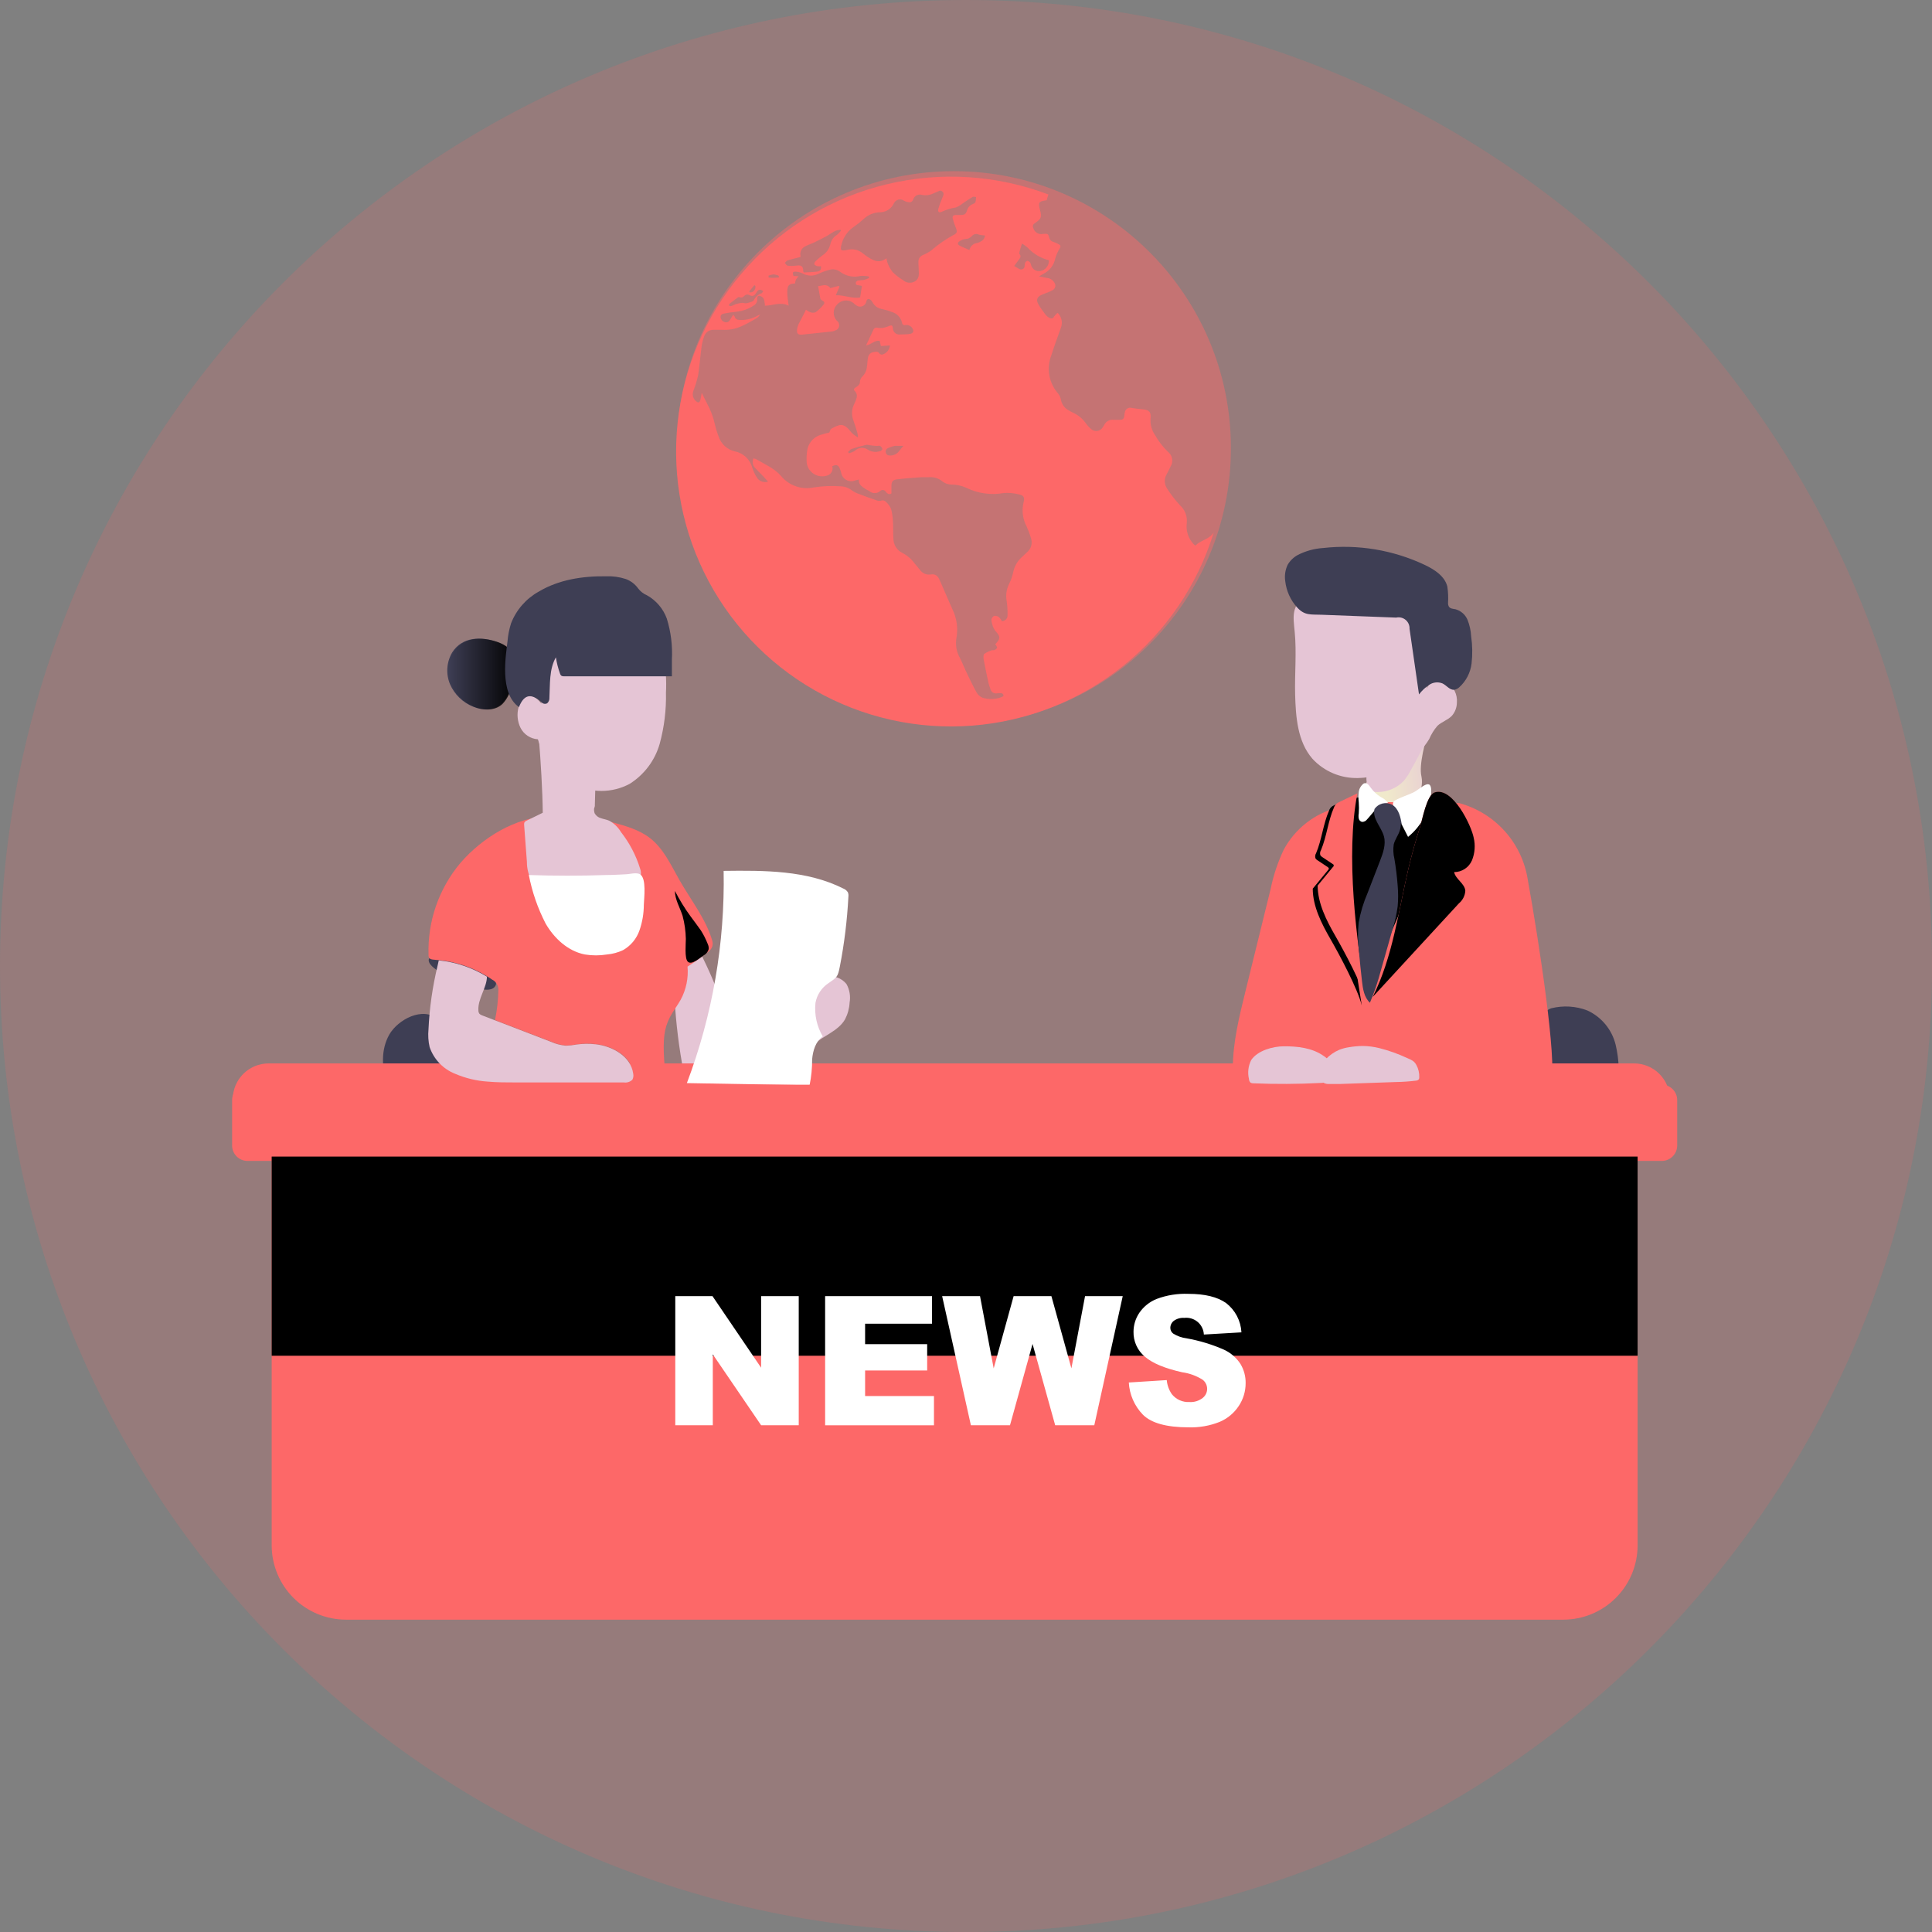 <svg width="228" height="228" viewBox="0 0 228 228" fill="none" xmlns="http://www.w3.org/2000/svg">
<rect x="0" y="0" width="228" height="228" fill="#808080" stroke="none"/>
<g clip-path="url(#clip0)">
<path opacity="0.18" d="M114.003 228.006C176.965 228.006 228.006 176.965 228.006 114.003C228.006 51.041 176.965 0 114.003 0C51.041 0 0 51.041 0 114.003C0 176.965 51.041 228.006 114.003 228.006Z" fill="#FD6868"/>
<path d="M167.749 91.631C167.843 92.08 167.832 92.544 167.719 92.988C167.619 93.433 167.412 93.848 167.116 94.195C166.558 94.838 165.818 95.297 164.995 95.513C164.171 95.728 163.302 95.689 162.5 95.402C162.199 95.31 161.921 95.155 161.685 94.947C161.449 94.738 161.26 94.482 161.131 94.195C160.973 93.509 161.061 92.79 161.378 92.162C161.431 91.985 161.52 91.821 161.638 91.679C161.844 91.506 162.095 91.394 162.362 91.353C164.431 90.822 166.941 87.076 168.648 85.923C168.208 87.474 167.424 90.261 167.749 91.631Z" fill="url(#paint0_linear)"/>
<path d="M166.458 90.955C166.237 91.386 165.968 91.791 165.656 92.162C165.255 92.578 164.774 92.908 164.242 93.133C163.71 93.358 163.138 93.473 162.561 93.471C162.108 93.471 161.571 93.387 161.354 92.976C161.284 92.748 161.26 92.508 161.282 92.27C161.225 91.912 161.246 91.546 161.342 91.196C161.53 90.862 161.822 90.599 162.175 90.448C163.761 89.573 165.408 88.801 167.05 88.035C167.261 87.932 167.719 87.715 167.888 87.987C168.057 88.258 167.677 88.674 167.562 88.886C167.219 89.61 166.838 90.273 166.458 90.955Z" fill="url(#paint1_linear)"/>
<path opacity="0.46" d="M112.573 85.579C130.627 85.579 145.263 70.944 145.263 52.89C145.263 34.836 130.627 20.2 112.573 20.2C94.519 20.2 79.883 34.836 79.883 52.89C79.883 70.944 94.519 85.579 112.573 85.579Z" fill="#FD6868"/>
<path d="M54.392 116C55.305 116.422 56.282 116.69 57.282 116.791C57.53 116.815 57.781 116.789 58.018 116.712C58.136 116.673 58.243 116.606 58.331 116.518C58.419 116.431 58.486 116.323 58.525 116.205C58.548 116.064 58.54 115.92 58.501 115.783C58.463 115.645 58.395 115.518 58.302 115.409C57.9 114.924 57.392 114.538 56.818 114.281C55.383 113.499 53.804 113.019 52.178 112.869C51.81 112.869 50.573 112.7 50.591 113.333C50.609 113.967 51.695 114.57 52.111 114.842C52.831 115.303 53.595 115.691 54.392 116Z" fill="#3E3E54"/>
<path d="M53.36 77C53.032 77.562 52.838 78.193 52.794 78.843C52.75 79.493 52.857 80.145 53.107 80.746C53.63 81.953 54.608 82.904 55.828 83.395C56.92 83.854 58.314 83.896 59.177 83.075C59.465 82.784 59.702 82.445 59.877 82.074C60.224 81.425 60.529 80.754 60.788 80.065C61.505 78.164 60.564 76.445 58.664 75.769C56.763 75.093 54.543 75.129 53.36 77Z" fill="#3E3E54"/>
<path d="M53.469 77.011C53.137 77.573 52.941 78.204 52.895 78.854C52.85 79.505 52.958 80.157 53.209 80.758C53.735 81.963 54.712 82.915 55.931 83.407C57.029 83.866 58.422 83.908 59.285 83.093C59.57 82.796 59.806 82.456 59.985 82.086C60.328 81.434 60.632 80.763 60.896 80.076C61.614 78.176 60.667 76.456 58.772 75.781C56.878 75.105 54.651 75.129 53.469 77.011Z" fill="url(#paint2_linear)"/>
<path d="M45.945 122.088C44.944 123.844 45.028 126.058 45.71 127.965C45.731 128.055 45.78 128.137 45.849 128.2C45.948 128.255 46.063 128.274 46.174 128.254L56.275 127.621C55.991 127.621 54.139 123.874 53.861 123.445C53.258 122.426 52.624 121.068 51.695 120.284C49.897 118.739 46.965 120.314 45.945 122.088Z" fill="#3E3E54"/>
<path d="M82.641 112.446C83.63 114.373 84.482 116.367 85.193 118.413C85.426 119.206 85.759 119.966 86.183 120.676C86.312 120.891 86.49 121.073 86.701 121.207C86.934 121.323 87.19 121.383 87.45 121.382C88.54 121.346 89.612 121.096 90.605 120.646C91.146 120.473 91.658 120.221 92.126 119.898C92.614 119.463 93.044 118.966 93.405 118.419C93.918 117.751 94.496 117.134 95.13 116.579C95.787 115.948 96.599 115.5 97.483 115.282C97.925 115.183 98.385 115.211 98.812 115.361C99.239 115.512 99.615 115.779 99.897 116.133C100.264 116.796 100.394 117.564 100.265 118.311C100.228 119.001 100.045 119.676 99.728 120.29C98.919 121.696 97.151 122.208 95.981 123.307C95.635 123.659 95.311 124.031 95.01 124.423C94.087 125.515 93.045 126.501 91.902 127.361C91.306 127.853 90.644 128.259 89.935 128.568C89.223 128.828 88.478 128.984 87.721 129.032C86.157 129.197 84.577 129.074 83.057 128.67C82.345 128.52 81.697 128.151 81.205 127.615C80.788 126.993 80.543 126.273 80.493 125.527C79.981 122.603 79.667 119.648 79.552 116.682C79.552 115.397 79.66 113.943 80.656 113.134C81.083 112.849 81.567 112.659 82.074 112.578C82.581 112.497 83.099 112.526 83.594 112.663" fill="url(#paint3_linear)"/>
<path d="M187.352 119.258C188.171 119.639 188.893 120.199 189.467 120.897C190.04 121.594 190.449 122.412 190.665 123.289C191.083 125.046 191.146 126.87 190.852 128.652C187.634 127.88 184.338 127.475 181.029 127.446L181.669 121.979C181.826 120.658 181.753 119.469 183.056 118.993C184.481 118.632 185.983 118.725 187.352 119.258Z" fill="#3E3E54"/>
<path d="M31.682 125.497H192.843C193.963 125.497 195.037 125.942 195.829 126.734C196.621 127.526 197.066 128.6 197.066 129.72H27.471C27.471 128.6 27.916 127.526 28.707 126.734C29.5 125.942 30.574 125.497 31.694 125.497H31.682Z" fill="#FD6868"/>
<path d="M31.682 125.497H192.843C193.963 125.497 195.037 125.942 195.829 126.734C196.621 127.526 197.066 128.6 197.066 129.72H27.471C27.471 128.6 27.916 127.526 28.707 126.734C29.5 125.942 30.574 125.497 31.694 125.497H31.682Z" fill="url(#paint4_linear)"/>
<path d="M172.19 94.774C174.268 95.333 176.14 96.483 177.578 98.084C179.017 99.684 179.96 101.668 180.293 103.794C181.675 111.409 183.75 125.244 183.056 127.663H165.071C160.34 127.663 155.924 128.115 151.194 128.266C149.522 128.327 147.773 128.363 146.282 127.603C146.043 127.491 145.835 127.321 145.679 127.108C145.518 126.807 145.451 126.464 145.486 126.124C145.486 123.005 146.252 119.946 146.994 116.923L149.963 104.856C150.289 103.265 150.808 101.719 151.507 100.253C152.167 99.034 153.072 97.964 154.165 97.113C155.259 96.261 156.517 95.646 157.861 95.305C160.642 94.624 163.942 94.611 166.808 94.702C168.425 94.786 170.555 94.774 172.19 94.774Z" fill="#FD6868"/>
<path d="M159.61 93.99L157.432 95.04C157.315 95.087 157.207 95.155 157.112 95.239C156.994 95.356 156.903 95.498 156.847 95.655C156.141 97.266 155.996 99.076 155.314 100.693C155.259 100.782 155.223 100.882 155.211 100.987C155.198 101.091 155.209 101.197 155.242 101.297C155.3 101.39 155.381 101.467 155.477 101.52L156.684 102.328C156.744 102.364 156.811 102.413 156.817 102.485C156.817 102.521 156.809 102.556 156.795 102.588C156.78 102.62 156.759 102.649 156.732 102.672L154.922 104.874C154.922 106.956 155.96 109.001 157.004 110.811C158.048 112.621 160.208 116.646 160.708 118.655C159.49 111.33 158.216 101.327 159.61 93.99Z" fill="url(#paint5_linear)"/>
<path d="M174.127 100.216C174.331 101.097 174.262 102.019 173.928 102.859C173.752 103.274 173.458 103.628 173.083 103.877C172.707 104.126 172.267 104.259 171.816 104.259C171.991 105.116 173.065 105.598 173.137 106.467C173.119 106.754 173.042 107.035 172.911 107.291C172.78 107.547 172.599 107.774 172.377 107.957L162.217 118.981C162.458 118.498 161.42 118.492 161.613 117.997C163.585 113.388 165.199 108.633 166.44 103.776C166.832 102.129 167.291 100.5 167.804 98.889C168.069 98.056 168.582 95.166 169.517 94.859C171.659 94.159 173.855 98.787 174.127 100.216Z" fill="url(#paint6_linear)"/>
<path d="M163.598 95.04C163.092 95.001 162.59 94.922 162.096 94.804C161.541 94.648 161.04 94.34 160.491 94.147C160.434 94.117 160.371 94.099 160.307 94.093C160.243 94.088 160.178 94.096 160.117 94.117C160.028 94.169 159.957 94.247 159.912 94.34C159.526 94.969 159.237 95.652 159.055 96.367C158.816 97.43 158.703 98.518 158.717 99.607C158.681 101.53 158.721 103.454 158.838 105.381C158.866 106.146 158.959 106.907 159.115 107.656C159.303 108.47 159.628 109.249 159.809 110.069C159.942 110.673 159.996 111.276 160.123 111.831C160.415 112.927 160.836 113.984 161.378 114.98C162.211 114.54 162.645 113.605 163.019 112.736L168.781 99.402C169.045 98.907 169.176 98.352 169.161 97.791C169.023 96.645 168.033 96.584 167.188 96.24C166.048 95.687 164.842 95.283 163.598 95.04Z" fill="white"/>
<path d="M163.598 95.04C163.092 95.001 162.59 94.922 162.096 94.804C161.541 94.648 161.04 94.34 160.491 94.147C160.434 94.117 160.371 94.099 160.307 94.093C160.243 94.088 160.178 94.096 160.117 94.117C160.028 94.169 159.957 94.247 159.912 94.34C159.526 94.969 159.237 95.652 159.055 96.367C158.816 97.43 158.703 98.518 158.717 99.607C158.681 101.53 158.721 103.454 158.838 105.381C158.866 106.146 158.959 106.907 159.115 107.656C159.303 108.47 159.628 109.249 159.809 110.069C159.942 110.673 159.996 111.276 160.123 111.831C160.415 112.927 160.836 113.984 161.378 114.98C162.211 114.54 162.645 113.605 163.019 112.736L168.781 99.402C169.045 98.907 169.176 98.352 169.161 97.791C169.023 96.645 168.033 96.584 167.188 96.24C166.048 95.687 164.842 95.283 163.598 95.04Z" fill="url(#paint7_linear)"/>
<path d="M84.059 111.704C83.953 111.976 83.765 112.208 83.522 112.368C82.759 112.978 81.963 113.546 81.138 114.069C81.256 115.419 80.977 116.773 80.336 117.967C79.944 118.679 79.431 119.319 79.057 120.043C78.72 120.684 78.501 121.381 78.411 122.1C78.182 123.91 78.484 125.72 78.514 127.53C78.54 127.633 78.54 127.74 78.514 127.843C78.489 127.946 78.438 128.041 78.367 128.12C78.296 128.199 78.207 128.259 78.108 128.295C78.008 128.331 77.901 128.342 77.796 128.327C71.346 128.85 64.864 128.871 58.41 128.387C58.151 128.395 57.897 128.307 57.698 128.14C57.588 127.984 57.527 127.799 57.523 127.609C58.64 127.705 59.786 127.711 60.908 127.711H73.645C73.825 127.737 74.009 127.721 74.182 127.666C74.356 127.611 74.514 127.517 74.647 127.391C74.771 127.174 74.813 126.919 74.767 126.673C74.496 124.67 72.354 123.439 70.326 123.216C69.568 123.132 68.802 123.144 68.046 123.252C67.648 123.331 67.244 123.375 66.839 123.385C66.235 123.336 65.643 123.185 65.089 122.939C62.869 122.078 60.645 121.223 58.416 120.374C58.651 119.252 58.783 118.111 58.809 116.965C58.843 116.688 58.79 116.406 58.656 116.16C58.522 115.914 58.313 115.717 58.06 115.596C57.879 115.469 57.698 115.348 57.505 115.234C55.78 114.173 53.837 113.515 51.822 113.309C51.611 113.309 51.405 113.267 51.218 113.255C51.031 113.243 50.76 113.219 50.645 113.038C50.586 112.931 50.561 112.809 50.573 112.688C50.447 108.726 51.79 104.859 54.344 101.827C56.914 98.859 60.884 96.397 64.806 96.337C66.055 96.337 67.135 97.013 68.384 97.055C69.633 97.097 71.075 96.675 72.311 97.055C73.868 97.477 75.461 97.93 76.734 98.925C78.351 100.192 79.208 102.159 80.234 103.945C81.567 106.274 83.287 108.428 84.053 110.998C84.12 111.229 84.122 111.473 84.059 111.704Z" fill="#FD6868"/>
<path d="M58.646 116.157C58.553 114.399 58.553 112.645 58.646 110.896C59.02 111.574 59.244 112.325 59.303 113.098C59.534 114.164 60.011 115.161 60.697 116.01C61.382 116.858 62.256 117.535 63.249 117.985C64.287 118.444 65.542 118.733 66.085 119.735C66.209 120.043 66.352 120.343 66.513 120.634C66.689 120.844 66.905 121.018 67.148 121.144C67.392 121.271 67.658 121.347 67.931 121.37C69.844 121.666 71.944 120.833 73.657 121.732C74.321 122.076 77.923 121.557 78.405 122.124C78.405 122.124 78.339 126.535 78.484 127.838C78.52 128.17 76.197 127.838 75.799 127.808C73.048 127.643 70.311 127.298 67.605 126.776C64.892 126.249 62.309 125.193 60.003 123.669C59.414 123.313 58.926 122.812 58.585 122.215C58.291 121.465 58.2 120.652 58.32 119.856C58.422 118.353 58.549 116.839 58.712 115.367" fill="url(#paint8_linear)"/>
<path d="M74.628 127.421C74.496 127.547 74.338 127.641 74.164 127.696C73.991 127.752 73.807 127.767 73.627 127.741H60.89C59.768 127.741 58.621 127.741 57.505 127.639C57.222 125.225 57.91 122.812 58.374 120.398C60.599 121.247 62.823 122.102 65.047 122.963C65.601 123.209 66.193 123.36 66.797 123.409C67.202 123.399 67.606 123.355 68.004 123.276C68.759 123.168 69.526 123.156 70.284 123.24C72.293 123.463 74.453 124.694 74.725 126.697C74.78 126.943 74.746 127.199 74.628 127.421Z" fill="#FD6868"/>
<path d="M63.593 87.154C63.81 89.748 64.028 93.314 64.052 95.915L62.145 96.85C62.043 96.89 61.955 96.959 61.892 97.049C61.852 97.148 61.84 97.257 61.855 97.363L62.181 101.713C62.177 102.496 62.37 103.268 62.742 103.957C63.346 104.874 64.51 105.23 65.59 105.448C66.695 105.715 67.838 105.795 68.969 105.683C69.731 105.551 70.483 105.366 71.219 105.128C72.263 104.838 73.325 104.609 74.387 104.416C74.704 104.384 75.007 104.272 75.268 104.09C75.45 103.873 75.571 103.612 75.619 103.333C75.667 103.054 75.639 102.768 75.539 102.503C75.058 100.941 74.293 99.481 73.283 98.195C72.949 97.629 72.467 97.163 71.889 96.85C71.582 96.717 71.244 96.669 70.924 96.56C70.762 96.518 70.611 96.442 70.48 96.338C70.35 96.234 70.242 96.105 70.164 95.957C70.113 95.785 70.093 95.605 70.103 95.426V92.825C70.119 92.491 70.088 92.156 70.013 91.83C69.864 91.402 69.625 91.011 69.313 90.683C68.516 89.764 67.569 88.985 66.513 88.379C66.2 88.175 65.849 88.036 65.482 87.968C65.114 87.914 63.834 86.919 63.575 87.184" fill="url(#paint9_linear)"/>
<path d="M66.549 94.032C66.908 94.527 67.38 94.929 67.926 95.204C68.472 95.479 69.076 95.619 69.687 95.613C69.809 95.613 69.928 95.573 70.025 95.498C70.09 95.426 70.14 95.341 70.17 95.249C70.2 95.156 70.21 95.058 70.2 94.961L70.278 92.113C70.32 91.891 70.276 91.66 70.153 91.47C70.031 91.279 69.841 91.142 69.621 91.088C68.885 90.714 65.035 88.198 64.492 89.157C64.197 89.682 64.939 91.094 65.15 91.607C65.486 92.484 65.958 93.302 66.549 94.032Z" fill="url(#paint10_linear)"/>
<path d="M78.333 77.543C78.577 78.924 78.664 80.329 78.592 81.73C78.638 83.766 78.39 85.798 77.856 87.763C77.3 89.73 76.033 91.419 74.303 92.506C73.282 93.053 72.142 93.339 70.984 93.339C69.826 93.339 68.686 93.053 67.666 92.506C65.628 91.376 64.122 89.484 63.478 87.244C63.051 87.218 62.637 87.08 62.279 86.845C61.92 86.61 61.629 86.286 61.433 85.905C61.053 85.131 60.973 84.243 61.21 83.413C61.373 82.81 61.753 82.206 62.362 82.116C62.972 82.025 63.497 82.562 63.901 83.033C63.527 80.62 63.991 78.043 65.584 76.227C66.798 74.929 68.393 74.05 70.139 73.717C71.775 73.361 74.315 73.005 75.944 73.548C77.368 74.031 78.067 76.245 78.333 77.543Z" fill="url(#paint11_linear)"/>
<path d="M78.689 72.993C79.174 74.554 79.378 76.188 79.292 77.82V79.811H66.556C66.456 79.821 66.355 79.802 66.266 79.757C66.177 79.687 66.113 79.589 66.085 79.479C65.862 78.861 65.7 78.222 65.602 77.573C64.794 78.984 64.927 80.722 64.836 82.345C64.844 82.465 64.826 82.585 64.782 82.697C64.738 82.808 64.67 82.909 64.583 82.991C64.478 83.049 64.357 83.071 64.239 83.055C64.12 83.038 64.01 82.984 63.925 82.9C63.783 82.762 63.631 82.633 63.472 82.514C62.567 81.911 61.813 82.001 61.246 83.443C58.893 81.802 59.714 77.289 59.889 75.714C59.947 74.983 60.089 74.26 60.311 73.56C60.929 71.971 62.084 70.648 63.575 69.82C65.934 68.408 68.752 67.973 71.497 68.01C72.292 67.975 73.087 68.084 73.844 68.329C74.427 68.543 74.933 68.925 75.298 69.427C75.57 69.792 75.935 70.077 76.354 70.254C77.435 70.858 78.263 71.83 78.689 72.993Z" fill="#3E3E54"/>
<path d="M78.689 72.993C79.174 74.554 79.378 76.188 79.292 77.82V79.811H66.556C66.456 79.821 66.355 79.802 66.266 79.757C66.177 79.687 66.113 79.589 66.085 79.479C65.862 78.861 65.7 78.222 65.602 77.573C64.794 78.984 64.927 80.722 64.836 82.345C64.844 82.465 64.826 82.585 64.782 82.697C64.738 82.808 64.67 82.909 64.583 82.991C64.478 83.049 64.357 83.071 64.239 83.055C64.12 83.038 64.01 82.984 63.925 82.9C63.783 82.762 63.631 82.633 63.472 82.514C62.567 81.911 61.813 82.001 61.246 83.443C58.893 81.802 59.714 77.289 59.889 75.714C59.947 74.983 60.089 74.26 60.311 73.56C60.929 71.971 62.084 70.648 63.575 69.82C65.934 68.408 68.752 67.973 71.497 68.01C72.292 67.975 73.087 68.084 73.844 68.329C74.427 68.543 74.933 68.925 75.298 69.427C75.57 69.792 75.935 70.077 76.354 70.254C77.435 70.858 78.263 71.83 78.689 72.993Z" fill="url(#paint12_linear)"/>
<path d="M75.98 106.781C75.977 107.808 75.803 108.827 75.467 109.798C75.124 110.788 74.431 111.619 73.518 112.133C72.923 112.411 72.284 112.582 71.63 112.64C70.767 112.781 69.886 112.781 69.023 112.64C67.032 112.253 65.403 110.745 64.389 108.989C63.46 107.185 62.793 105.257 62.41 103.263C65.451 103.368 68.496 103.368 71.545 103.263C72.299 103.263 73.054 103.215 73.808 103.179C74.242 103.179 75.123 102.914 75.533 103.179C76.318 103.644 76.004 105.991 75.98 106.781Z" fill="white"/>
<path d="M74.628 127.421C74.496 127.547 74.338 127.641 74.164 127.696C73.991 127.752 73.807 127.767 73.627 127.741H60.89C59.768 127.741 58.621 127.741 57.505 127.639C56.2 127.548 54.919 127.238 53.716 126.722C53.015 126.446 52.381 126.021 51.86 125.476C51.339 124.931 50.943 124.279 50.7 123.566C50.544 122.884 50.499 122.181 50.567 121.485C50.684 118.94 51.046 116.412 51.647 113.937C51.701 113.725 51.737 113.514 51.779 113.333C53.795 113.539 55.737 114.197 57.463 115.258C57.463 116.525 56.371 117.876 56.456 119.228C56.45 119.367 56.489 119.504 56.564 119.62C56.666 119.724 56.793 119.801 56.932 119.843L58.374 120.398C60.599 121.247 62.823 122.102 65.047 122.963C65.601 123.209 66.193 123.36 66.797 123.409C67.202 123.399 67.606 123.355 68.004 123.276C68.759 123.168 69.526 123.156 70.284 123.24C72.293 123.463 74.453 124.694 74.725 126.697C74.78 126.943 74.746 127.199 74.628 127.421Z" fill="url(#paint13_linear)"/>
<path d="M100.12 105.834C100.145 105.659 100.126 105.481 100.066 105.315C99.94 105.104 99.746 104.943 99.516 104.856C95.221 102.696 90.207 102.714 85.398 102.775C85.558 111.323 84.086 119.823 81.06 127.82L95.54 128.073C95.747 127.067 95.849 126.042 95.842 125.014C95.933 123.994 96.252 122.896 97.097 122.317C96.395 121.124 96.092 119.737 96.234 118.359C96.318 117.886 96.498 117.434 96.763 117.033C97.027 116.631 97.371 116.288 97.773 116.024C98.75 115.342 98.871 115.324 99.112 114.063C99.641 111.347 99.977 108.597 100.12 105.834Z" fill="white"/>
<path d="M152.841 81.935C152.913 84.62 153.124 87.528 154.892 89.555C155.575 90.291 156.406 90.873 157.331 91.263C158.255 91.653 159.252 91.842 160.256 91.818C162.269 91.767 164.225 91.139 165.891 90.008C167.025 89.317 167.975 88.363 168.66 87.226C168.9 86.659 169.226 86.132 169.626 85.664C170.127 85.187 170.833 84.988 171.327 84.487C171.709 84.055 171.923 83.501 171.931 82.924C171.972 82.45 171.882 81.973 171.669 81.547C171.455 81.121 171.129 80.762 170.724 80.511C170.52 80.398 170.295 80.328 170.063 80.304C169.831 80.281 169.597 80.305 169.375 80.375C169.153 80.445 168.947 80.559 168.77 80.712C168.593 80.864 168.449 81.05 168.347 81.259C168.751 78.242 168.467 74.858 166.386 72.625C165.507 71.73 164.453 71.026 163.291 70.556C161.578 69.805 159.73 69.411 157.861 69.397C156.61 69.349 155.37 69.639 154.271 70.236C152.328 71.443 152.617 72.728 152.792 74.586C153.028 76.975 152.78 79.509 152.841 81.935Z" fill="url(#paint14_linear)"/>
<path d="M151.676 68.595C151.574 67.933 151.673 67.257 151.96 66.652C152.247 66.16 152.665 65.758 153.166 65.488C154.089 65.02 155.097 64.743 156.129 64.673C160.252 64.209 164.423 64.904 168.172 66.682C169.306 67.225 170.489 67.992 170.802 69.21C170.9 69.861 170.929 70.52 170.887 71.177C170.884 71.33 170.924 71.48 171.001 71.612C171.17 71.841 171.496 71.847 171.774 71.901C172.093 71.99 172.387 72.152 172.634 72.372C172.88 72.593 173.073 72.867 173.198 73.174C173.439 73.789 173.58 74.439 173.614 75.099C173.769 76.164 173.785 77.245 173.662 78.315C173.529 79.39 173.013 80.382 172.208 81.108C172.042 81.266 171.831 81.369 171.605 81.404C171.08 81.44 170.718 80.891 170.241 80.656C169.986 80.551 169.709 80.511 169.434 80.538C169.16 80.566 168.896 80.66 168.667 80.813C168.205 81.122 167.797 81.505 167.46 81.947L166.344 74.206C166.353 74.007 166.317 73.809 166.237 73.627C166.157 73.444 166.036 73.283 165.884 73.155C165.731 73.027 165.551 72.936 165.358 72.889C165.165 72.842 164.963 72.841 164.769 72.885L155.948 72.547C154.705 72.499 153.975 72.668 153.082 71.69C152.3 70.831 151.808 69.749 151.676 68.595Z" fill="#3E3E54"/>
<path d="M151.676 68.595C151.574 67.933 151.673 67.257 151.96 66.652C152.247 66.16 152.665 65.758 153.166 65.488C154.089 65.02 155.097 64.743 156.129 64.673C160.252 64.209 164.423 64.904 168.172 66.682C169.306 67.225 170.489 67.992 170.802 69.21C170.9 69.861 170.929 70.52 170.887 71.177C170.884 71.33 170.924 71.48 171.001 71.612C171.17 71.841 171.496 71.847 171.774 71.901C172.093 71.99 172.387 72.152 172.634 72.372C172.88 72.593 173.073 72.867 173.198 73.174C173.439 73.789 173.58 74.439 173.614 75.099C173.769 76.164 173.785 77.245 173.662 78.315C173.529 79.39 173.013 80.382 172.208 81.108C172.042 81.266 171.831 81.369 171.605 81.404C171.08 81.44 170.718 80.891 170.241 80.656C169.986 80.551 169.709 80.511 169.434 80.538C169.16 80.566 168.896 80.66 168.667 80.813C168.205 81.122 167.797 81.505 167.46 81.947L166.344 74.206C166.353 74.007 166.317 73.809 166.237 73.627C166.157 73.444 166.036 73.283 165.884 73.155C165.731 73.027 165.551 72.936 165.358 72.889C165.165 72.842 164.963 72.841 164.769 72.885L155.948 72.547C154.705 72.499 153.975 72.668 153.082 71.69C152.3 70.831 151.808 69.749 151.676 68.595Z" fill="url(#paint15_linear)"/>
<path d="M166.772 93.531C166.078 93.857 165.33 94.068 164.666 94.448C164.577 94.49 164.5 94.555 164.443 94.636C164.395 94.726 164.376 94.829 164.389 94.931C164.445 95.326 164.578 95.705 164.781 96.047L166.169 98.763C166.949 98.132 167.592 97.349 168.061 96.463C168.53 95.576 168.814 94.603 168.896 93.604C169.029 91.504 167.641 93.121 166.772 93.531Z" fill="white"/>
<path d="M160.352 93.447C160.301 93.864 160.301 94.285 160.352 94.702C160.383 95.132 160.383 95.563 160.352 95.993C160.313 96.192 160.313 96.397 160.352 96.596C160.371 96.692 160.417 96.78 160.484 96.851C160.552 96.921 160.638 96.971 160.733 96.995C160.85 96.997 160.966 96.971 161.071 96.918C161.177 96.866 161.267 96.788 161.336 96.693C161.704 96.301 162.018 95.86 162.404 95.486C162.774 95.09 163.271 94.836 163.81 94.768C163.588 94.458 163.288 94.212 162.941 94.056C162.496 93.784 162.109 93.427 161.8 93.007C161.595 92.729 161.324 92.276 160.932 92.463C160.775 92.581 160.644 92.729 160.544 92.897C160.445 93.066 160.38 93.253 160.352 93.447Z" fill="white"/>
<path d="M173.916 98.871C174.123 99.753 174.054 100.678 173.717 101.52C173.541 101.935 173.247 102.289 172.872 102.538C172.496 102.787 172.055 102.92 171.605 102.92C171.78 103.77 172.854 104.253 172.926 105.122C172.908 105.409 172.831 105.689 172.7 105.945C172.569 106.202 172.387 106.429 172.166 106.612L162.005 117.641C164.371 112.923 165.022 107.565 166.229 102.431C166.621 100.79 167.08 99.161 167.593 97.55C167.858 96.717 168.371 93.821 169.306 93.513C171.442 92.813 173.65 97.453 173.916 98.871Z" fill="#FD6868"/>
<path d="M160.189 93.622L158.011 94.672C157.894 94.719 157.786 94.787 157.692 94.871C157.573 94.988 157.482 95.13 157.426 95.287C156.72 96.898 156.575 98.702 155.894 100.325C155.838 100.414 155.803 100.514 155.789 100.618C155.776 100.722 155.784 100.828 155.815 100.928C155.877 101.021 155.96 101.097 156.056 101.152L157.263 101.96C157.298 101.971 157.328 101.992 157.352 102.02C157.375 102.047 157.39 102.081 157.395 102.117C157.4 102.153 157.395 102.189 157.38 102.222C157.365 102.256 157.342 102.284 157.311 102.304L155.501 104.506C155.501 106.588 156.539 108.633 157.583 110.443C158.627 112.253 160.787 116.278 161.288 118.287C160.069 110.956 158.772 100.959 160.189 93.622Z" fill="#FD6868"/>
<path d="M173.916 98.871C174.123 99.753 174.054 100.678 173.717 101.52C173.541 101.935 173.247 102.289 172.872 102.538C172.496 102.787 172.055 102.92 171.605 102.92C171.78 103.77 172.854 104.253 172.926 105.122C172.908 105.409 172.831 105.689 172.7 105.945C172.569 106.202 172.387 106.429 172.166 106.612L162.005 117.641C164.371 112.923 165.022 107.565 166.229 102.431C166.621 100.79 167.08 99.161 167.593 97.55C167.858 96.717 168.371 93.821 169.306 93.513C171.442 92.813 173.65 97.453 173.916 98.871Z" fill="url(#paint16_linear)"/>
<path d="M165.191 123.85H174.066C174.791 119.24 173.554 114.57 173.355 109.912C172.641 112.568 171.727 115.166 170.621 117.683C170.447 118.112 170.22 118.518 169.946 118.89C169.583 119.306 169.15 119.655 168.667 119.922C164.787 122.245 159.93 122.335 155.513 121.394C154.995 117.122 154.47 112.808 152.991 108.766C152.651 113.17 152.024 117.548 151.115 121.871C151.052 122.276 150.898 122.662 150.663 122.999C150.398 123.268 150.102 123.505 149.782 123.705C148.466 124.724 148.147 126.547 147.923 128.194C147.839 128.546 147.877 128.916 148.032 129.244C148.189 129.412 148.383 129.544 148.598 129.627C148.813 129.711 149.045 129.745 149.275 129.726C153.519 130.007 157.777 130.025 162.024 129.781C163.146 129.714 166.681 130.028 167.08 128.815C167.279 128.224 165.843 123.85 165.191 123.85Z" fill="url(#paint17_linear)"/>
<path d="M160.841 123.439C160.305 123.443 159.771 123.49 159.242 123.578C158.847 123.635 158.458 123.734 158.084 123.874C157.458 124.137 156.894 124.53 156.431 125.026C156.254 125.189 156.107 125.381 155.996 125.593C155.864 125.943 155.813 126.319 155.845 126.692C155.845 127.114 155.9 127.609 156.268 127.82C156.446 127.899 156.64 127.934 156.835 127.922C157.275 127.922 157.722 127.922 158.162 127.922L164.745 127.693C165.529 127.681 166.313 127.627 167.092 127.53C167.158 127.529 167.224 127.514 167.284 127.486C167.345 127.458 167.398 127.418 167.442 127.367C167.476 127.3 167.493 127.225 167.49 127.15C167.514 126.637 167.395 126.127 167.146 125.678C166.881 125.183 166.543 125.075 166.036 124.851C164.985 124.36 163.89 123.97 162.766 123.687C162.136 123.532 161.49 123.449 160.841 123.439Z" fill="url(#paint18_linear)"/>
<path d="M156.195 124.604C156.728 124.941 157.123 125.456 157.312 126.058C157.394 126.36 157.374 126.682 157.253 126.971C157.133 127.261 156.92 127.502 156.648 127.657C156.393 127.751 156.123 127.8 155.851 127.802C153.201 127.939 150.55 127.953 147.899 127.844C147.787 127.848 147.677 127.821 147.579 127.766C147.521 127.709 147.474 127.642 147.442 127.567C147.409 127.493 147.393 127.412 147.392 127.331C147.215 126.579 147.309 125.788 147.658 125.099C148.424 123.964 150.234 123.482 151.501 123.476C153.118 123.47 154.838 123.651 156.195 124.604Z" fill="url(#paint19_linear)"/>
<path d="M29.208 137.003L196.113 137.003C197.116 137.003 197.929 136.19 197.929 135.187V129.823C197.929 128.82 197.116 128.007 196.113 128.007L29.208 128.007C28.205 128.007 27.392 128.82 27.392 129.823V135.187C27.392 136.19 28.205 137.003 29.208 137.003Z" fill="#FD6868"/>
<path d="M184.486 191.141L40.841 191.141C38.513 191.141 36.28 190.216 34.633 188.57C32.987 186.924 32.062 184.691 32.062 182.363V136.508L193.259 136.508V182.363C193.259 184.691 192.334 186.924 190.688 188.57C189.042 190.216 186.809 191.141 184.48 191.141H184.486Z" fill="#FD6868"/>
<path d="M32.062 159.996L193.259 159.996V136.49L32.062 136.49V159.996Z" fill="url(#paint20_linear)"/>
<path d="M164.365 95.16C164.775 95.51 165.072 95.974 165.216 96.494C165.36 97.013 165.345 97.564 165.173 98.075C164.98 98.618 164.618 99.088 164.479 99.65C164.395 100.206 164.42 100.774 164.552 101.321C164.733 102.383 164.865 103.457 164.944 104.537C165.014 105.34 165.014 106.147 164.944 106.95C164.821 107.871 164.619 108.779 164.341 109.665L162.953 114.546C162.617 115.839 162.188 117.105 161.668 118.335C160.98 117.696 160.829 116.682 160.726 115.747C160.598 114.629 160.483 113.508 160.383 112.386C160.233 111.219 160.219 110.039 160.34 108.869C160.557 107.667 160.911 106.495 161.396 105.375C161.879 104.12 162.362 102.871 162.85 101.616C163.206 100.693 163.574 99.686 163.327 98.726C163.031 97.592 161.909 96.603 162.211 95.468C162.432 95.149 162.763 94.921 163.14 94.826C163.517 94.732 163.916 94.778 164.262 94.955C165.083 95.42 165.3 96.476 165.433 97.369" fill="#3E3E54"/>
<path d="M164.365 95.16C164.775 95.51 165.072 95.974 165.216 96.494C165.36 97.013 165.345 97.564 165.173 98.075C164.98 98.618 164.618 99.088 164.479 99.65C164.395 100.206 164.42 100.774 164.552 101.321C164.733 102.383 164.865 103.457 164.944 104.537C165.014 105.34 165.014 106.147 164.944 106.95C164.821 107.871 164.619 108.779 164.341 109.665L162.953 114.546C162.617 115.839 162.188 117.105 161.668 118.335C160.98 117.696 160.829 116.682 160.726 115.747C160.598 114.629 160.483 113.508 160.383 112.386C160.233 111.219 160.219 110.039 160.34 108.869C160.557 107.667 160.911 106.495 161.396 105.375C161.879 104.12 162.362 102.871 162.85 101.616C163.206 100.693 163.574 99.686 163.327 98.726C163.031 97.592 161.909 96.603 162.211 95.468C162.432 95.149 162.763 94.921 163.14 94.826C163.517 94.732 163.916 94.778 164.262 94.955C165.083 95.42 165.3 96.476 165.433 97.369" fill="url(#paint21_linear)"/>
<path d="M63.297 84.089C63.253 83.921 63.177 83.764 63.074 83.624C63.021 83.556 62.953 83.501 62.876 83.461C62.799 83.421 62.714 83.399 62.628 83.395C62.494 83.414 62.369 83.473 62.268 83.563C62.167 83.653 62.095 83.771 62.061 83.902C61.98 84.208 61.965 84.528 62.019 84.84C62.072 85.152 62.191 85.45 62.368 85.712C62.513 85.965 62.73 86.237 63.02 86.237C63.937 86.219 63.442 84.535 63.297 84.089Z" fill="url(#paint22_linear)"/>
<path d="M79.691 152.961H84.083L89.821 161.408V152.961H94.261V168.196H89.821L84.119 159.834V168.196H79.691V152.961Z" fill="white"/>
<path d="M97.375 152.961H109.991V156.213H102.093V158.627H109.418V161.734H102.093V164.751H110.22V168.202H97.375V152.961Z" fill="white"/>
<path d="M111.185 152.961H115.656L117.267 161.487L119.62 152.961H124.079L126.438 161.481L128.049 152.961H132.496L129.141 168.196H124.525L121.853 158.603L119.192 168.196H114.576L111.185 152.961Z" fill="white"/>
<path d="M133.214 163.152L137.691 162.868C137.744 163.466 137.952 164.04 138.294 164.534C138.542 164.841 138.859 165.086 139.22 165.246C139.581 165.407 139.975 165.479 140.369 165.457C140.929 165.493 141.483 165.324 141.926 164.98C142.091 164.853 142.225 164.69 142.317 164.503C142.409 164.317 142.457 164.111 142.457 163.903C142.457 163.695 142.409 163.489 142.317 163.303C142.225 163.116 142.091 162.953 141.926 162.826C141.194 162.363 140.371 162.062 139.513 161.945C137.449 161.483 135.977 160.865 135.096 160.093C134.668 159.735 134.326 159.284 134.097 158.775C133.867 158.267 133.755 157.713 133.769 157.155C133.773 156.364 134.01 155.591 134.451 154.934C134.955 154.197 135.667 153.626 136.496 153.293C137.692 152.844 138.966 152.639 140.243 152.69C142.186 152.69 143.67 153.052 144.695 153.776C145.227 154.189 145.664 154.711 145.977 155.307C146.289 155.904 146.469 156.561 146.505 157.233L142.071 157.492C142.058 157.208 141.986 156.93 141.861 156.674C141.736 156.418 141.56 156.191 141.343 156.007C141.126 155.822 140.874 155.685 140.601 155.602C140.329 155.519 140.043 155.493 139.76 155.526C139.319 155.493 138.881 155.617 138.523 155.875C138.394 155.975 138.29 156.103 138.219 156.25C138.148 156.396 138.111 156.557 138.113 156.72C138.116 156.848 138.148 156.974 138.206 157.088C138.265 157.202 138.348 157.301 138.451 157.378C138.931 157.677 139.47 157.868 140.032 157.939C141.554 158.21 143.039 158.661 144.454 159.284C145.248 159.652 145.922 160.238 146.397 160.974C146.803 161.653 147.012 162.433 147 163.224C147.004 164.186 146.721 165.128 146.186 165.927C145.635 166.764 144.847 167.417 143.923 167.804C142.757 168.267 141.509 168.485 140.255 168.443C137.666 168.443 135.868 167.943 134.873 166.947C133.881 165.923 133.292 164.575 133.214 163.152Z" fill="white"/>
<path d="M80.939 110.799C80.92 109.88 80.791 108.966 80.553 108.078C80.24 107.095 79.654 106.166 79.648 105.14C80.187 106.193 80.808 107.202 81.507 108.157C81.905 108.706 82.321 109.231 82.713 109.804C83.033 110.31 83.303 110.845 83.522 111.403C83.611 111.591 83.651 111.798 83.636 112.006C83.592 112.165 83.516 112.314 83.412 112.443C83.309 112.571 83.18 112.677 83.033 112.754C82.587 113.05 81.579 113.961 81.151 113.466C80.776 113.074 80.939 111.33 80.939 110.799Z" fill="url(#paint23_linear)"/>
<path d="M123.729 22.915L123.512 23.639C123.5 23.643 123.487 23.643 123.476 23.639C122.577 23.76 122.498 23.875 122.734 24.768C122.969 25.661 122.878 25.823 122.13 26.336C122.077 26.362 122.029 26.399 121.991 26.444C121.953 26.489 121.925 26.542 121.908 26.599C121.892 26.656 121.887 26.716 121.895 26.774C121.904 26.833 121.924 26.889 121.955 26.94C122.024 27.174 122.18 27.373 122.391 27.496C122.602 27.62 122.851 27.658 123.089 27.603C123.693 27.567 123.693 27.567 123.838 28.11C123.874 28.222 123.939 28.322 124.027 28.399C124.116 28.477 124.223 28.529 124.338 28.551C124.567 28.631 124.788 28.734 124.996 28.858C125.189 28.967 125.177 29.112 125.068 29.305C124.842 29.67 124.663 30.064 124.538 30.475C124.466 30.863 124.305 31.228 124.069 31.543C123.832 31.858 123.526 32.114 123.174 32.291C123.017 32.376 122.866 32.472 122.619 32.623L123.536 32.798C123.72 32.813 123.897 32.872 124.053 32.97C124.21 33.068 124.341 33.201 124.435 33.359C124.486 33.431 124.52 33.513 124.536 33.6C124.551 33.687 124.548 33.776 124.525 33.861C124.503 33.946 124.462 34.025 124.406 34.093C124.35 34.16 124.279 34.215 124.2 34.252C123.897 34.417 123.58 34.552 123.252 34.657C122.293 35.001 122.16 35.393 122.734 36.225C122.945 36.527 123.15 36.829 123.379 37.124C123.495 37.273 123.641 37.397 123.807 37.486C124.037 37.613 124.254 37.655 124.411 37.329C124.526 37.175 124.662 37.037 124.815 36.919C125.039 37.136 125.196 37.413 125.268 37.717C125.339 38.02 125.322 38.338 125.219 38.633C124.827 39.731 124.417 40.829 124.067 41.939C123.776 42.69 123.697 43.505 123.837 44.298C123.978 45.09 124.333 45.829 124.863 46.434C125.037 46.651 125.156 46.908 125.207 47.182C125.251 47.434 125.351 47.674 125.499 47.882C125.647 48.091 125.84 48.264 126.064 48.389C126.259 48.511 126.46 48.622 126.667 48.721C127.249 48.989 127.751 49.405 128.121 49.927C128.295 50.174 128.498 50.399 128.725 50.597C128.822 50.695 128.94 50.769 129.071 50.814C129.201 50.859 129.34 50.873 129.476 50.856C129.613 50.839 129.744 50.791 129.86 50.716C129.975 50.641 130.072 50.54 130.143 50.422C130.2 50.352 130.249 50.275 130.287 50.193C130.387 49.965 130.56 49.778 130.779 49.661C130.998 49.543 131.25 49.504 131.494 49.547C131.675 49.547 131.85 49.547 132.031 49.547C132.55 49.547 132.634 49.469 132.701 48.944C132.701 48.853 132.701 48.763 132.743 48.678C132.753 48.586 132.784 48.497 132.832 48.417C132.881 48.338 132.946 48.27 133.024 48.218C133.102 48.167 133.19 48.134 133.282 48.12C133.374 48.107 133.468 48.114 133.558 48.142C133.98 48.208 134.414 48.268 134.843 48.304C135.597 48.365 135.868 48.618 135.784 49.366C135.722 50.048 135.897 50.73 136.279 51.297C136.691 52.028 137.202 52.698 137.799 53.288C138.076 53.49 138.263 53.791 138.323 54.129C138.383 54.466 138.31 54.813 138.119 55.098C137.986 55.394 137.829 55.701 137.679 55.967C137.527 56.225 137.451 56.52 137.461 56.819C137.471 57.118 137.565 57.409 137.733 57.656C138.177 58.35 138.679 59.004 139.235 59.611C139.531 59.874 139.76 60.204 139.903 60.574C140.046 60.943 140.098 61.341 140.056 61.735C139.996 62.185 140.039 62.643 140.181 63.075C140.323 63.506 140.561 63.9 140.876 64.227C140.916 64.268 140.958 64.306 141.003 64.341C141.03 64.358 141.058 64.372 141.087 64.384C141.691 63.732 142.692 63.678 143.235 62.839C141.321 69.053 137.584 74.549 132.508 78.614C127.432 82.678 121.252 85.123 114.769 85.632C108.287 86.141 101.801 84.69 96.153 81.467C90.505 78.245 85.956 73.399 83.096 67.559C80.235 61.72 79.196 55.155 80.112 48.718C81.029 42.28 83.858 36.266 88.234 31.456C92.611 26.647 98.331 23.263 104.654 21.744C110.976 20.226 117.61 20.642 123.693 22.939L123.729 22.915ZM98.636 34.844C99.637 34.795 100.56 35.284 101.508 35.103L101.713 33.745C101.554 33.704 101.393 33.672 101.23 33.649C100.995 33.649 100.977 33.468 101.001 33.323C101.023 33.271 101.057 33.225 101.1 33.189C101.143 33.152 101.194 33.126 101.248 33.112C101.496 33.064 101.761 33.076 102.008 33.022C102.198 32.969 102.382 32.898 102.557 32.81V32.635C102.229 32.564 101.892 32.54 101.556 32.563C101.143 32.666 100.711 32.676 100.294 32.592C99.876 32.507 99.483 32.33 99.142 32.074C98.967 31.941 98.763 31.85 98.546 31.809C98.329 31.769 98.106 31.779 97.894 31.839C97.459 31.953 97.035 32.104 96.627 32.291C96.341 32.446 96.022 32.526 95.697 32.526C95.373 32.526 95.054 32.446 94.768 32.291C94.531 32.169 94.273 32.093 94.008 32.068C93.549 32.026 93.495 32.117 93.64 32.569L94.243 32.605C94.123 32.723 94.018 32.854 93.93 32.997C93.877 33.148 93.838 33.304 93.815 33.462C93.121 33.462 92.922 33.679 92.91 34.379C92.907 34.625 92.919 34.871 92.946 35.115C92.976 35.423 93.025 35.718 93.067 36.075C92.114 35.574 91.209 36.075 90.267 36.075C90.267 35.954 90.267 35.833 90.231 35.712C90.221 35.525 90.169 35.341 90.08 35.175C89.956 35.032 89.785 34.938 89.597 34.91C89.362 34.91 89.35 35.133 89.362 35.308C89.371 35.466 89.334 35.622 89.254 35.759C89.175 35.895 89.057 36.005 88.916 36.075C88.316 36.467 87.631 36.711 86.919 36.786C86.43 36.835 85.941 36.907 85.465 36.998C85.241 37.034 85.018 37.148 85.042 37.432C85.053 37.562 85.103 37.685 85.185 37.786C85.266 37.887 85.376 37.961 85.501 37.999C85.606 38.046 85.725 38.054 85.836 38.021C85.947 37.987 86.042 37.916 86.104 37.818C86.249 37.613 86.376 37.39 86.526 37.148C86.593 37.239 86.683 37.305 86.707 37.39C86.822 37.722 87.082 37.752 87.371 37.758C88.1 37.78 88.821 37.598 89.453 37.233C89.537 37.185 89.622 37.148 89.706 37.106C89.593 37.303 89.431 37.467 89.236 37.583C88.717 37.879 88.186 38.186 87.643 38.434C86.879 38.814 86.026 38.983 85.175 38.922C84.855 38.922 84.529 38.922 84.204 38.922C83.961 38.914 83.722 38.985 83.523 39.124C83.324 39.264 83.175 39.464 83.1 39.695C82.957 40.086 82.854 40.49 82.792 40.901C82.641 42.042 82.562 43.194 82.382 44.328C82.233 44.942 82.048 45.547 81.826 46.138C81.745 46.347 81.731 46.576 81.787 46.793C81.844 47.009 81.967 47.203 82.14 47.345C82.394 47.568 82.556 47.538 82.647 47.206C82.737 46.874 82.749 46.681 82.81 46.356C83.033 46.796 83.208 47.176 83.413 47.562C83.848 48.345 84.167 49.186 84.361 50.06C84.475 50.559 84.626 51.05 84.813 51.526C84.953 51.954 85.201 52.339 85.533 52.643C85.865 52.947 86.269 53.161 86.707 53.264C87.204 53.359 87.662 53.593 88.03 53.939C88.398 54.285 88.659 54.729 88.783 55.219C88.911 55.611 89.087 55.986 89.308 56.335C89.439 56.557 89.642 56.727 89.884 56.819C90.125 56.91 90.39 56.916 90.635 56.836L89.99 56.124C89.694 55.816 89.386 55.52 89.103 55.213C88.966 55.066 88.875 54.881 88.841 54.683C88.808 54.484 88.834 54.28 88.916 54.096C89.039 54.116 89.159 54.153 89.272 54.205C90.273 54.809 91.389 55.267 92.168 56.166C92.625 56.723 93.226 57.144 93.906 57.383C94.586 57.622 95.318 57.671 96.023 57.524C97.073 57.359 98.137 57.314 99.197 57.391C99.679 57.402 100.145 57.569 100.524 57.867C100.783 58.054 101.07 58.199 101.375 58.296C102.051 58.555 102.726 58.803 103.414 59.038C103.585 59.106 103.771 59.125 103.951 59.092C104.053 59.048 104.166 59.037 104.275 59.06C104.383 59.084 104.481 59.142 104.555 59.225C104.811 59.456 105.016 59.737 105.158 60.052C105.287 60.557 105.362 61.075 105.381 61.596C105.423 62.242 105.381 62.893 105.435 63.539C105.43 63.894 105.525 64.243 105.711 64.546C105.897 64.848 106.166 65.091 106.485 65.246C107.062 65.547 107.562 65.976 107.945 66.501L108.585 67.274C108.719 67.463 108.903 67.612 109.115 67.704C109.328 67.797 109.562 67.829 109.792 67.799C110.431 67.684 110.709 68.01 110.914 68.511C110.962 68.625 111.016 68.734 111.065 68.848C111.511 69.868 111.946 70.9 112.404 71.913C112.908 72.944 113.075 74.107 112.881 75.238C112.726 76.065 112.869 76.92 113.285 77.651C113.538 78.134 113.725 78.647 113.961 79.142C114.365 79.986 114.763 80.837 115.21 81.651C115.365 81.952 115.615 82.191 115.922 82.333C116.685 82.571 117.507 82.541 118.251 82.249C118.329 82.219 118.444 82.098 118.432 82.044C118.416 81.993 118.39 81.946 118.354 81.907C118.319 81.867 118.275 81.836 118.226 81.814C118.052 81.793 117.876 81.793 117.702 81.814C117.611 81.837 117.518 81.84 117.426 81.825C117.335 81.809 117.248 81.775 117.17 81.725C117.092 81.675 117.025 81.609 116.973 81.532C116.921 81.455 116.886 81.369 116.869 81.278C116.779 81.037 116.702 80.791 116.64 80.541C116.447 79.648 116.254 78.731 116.091 77.856C116.048 77.627 116.036 77.253 116.163 77.163C116.448 76.97 116.762 76.823 117.092 76.728C117.159 76.728 117.261 76.728 117.321 76.728C117.382 76.728 117.629 76.571 117.659 76.457C117.69 76.342 117.551 76.203 117.46 76.028C117.502 75.974 117.599 75.871 117.69 75.757C118.015 75.341 118.009 75.153 117.69 74.719C117.525 74.553 117.385 74.364 117.273 74.158C117.125 73.84 117.031 73.499 116.996 73.15C117.007 73.05 117.044 72.955 117.102 72.873C117.16 72.791 117.237 72.724 117.327 72.68C117.428 72.667 117.529 72.674 117.627 72.701C117.724 72.728 117.815 72.774 117.895 72.837C118.034 72.975 118.152 73.134 118.245 73.307C118.339 73.304 118.431 73.282 118.516 73.242C118.601 73.202 118.676 73.145 118.738 73.074C118.8 73.003 118.846 72.92 118.875 72.831C118.903 72.741 118.912 72.647 118.902 72.553C118.913 72.008 118.879 71.463 118.8 70.924C118.669 70.228 118.775 69.507 119.101 68.879C119.318 68.44 119.478 67.976 119.578 67.497C119.716 66.836 120.058 66.234 120.555 65.777C120.791 65.56 121.032 65.343 121.261 65.114C121.474 64.919 121.626 64.668 121.7 64.39C121.773 64.112 121.766 63.819 121.678 63.545C121.537 63.062 121.362 62.59 121.153 62.133C120.684 61.246 120.559 60.217 120.803 59.243C120.942 58.694 120.803 58.453 120.254 58.344C119.663 58.194 119.052 58.141 118.444 58.187C116.96 58.45 115.432 58.239 114.075 57.584C113.497 57.316 112.867 57.178 112.229 57.18C111.864 57.167 111.511 57.041 111.222 56.818C110.995 56.628 110.732 56.486 110.449 56.4C110.166 56.314 109.869 56.286 109.574 56.317C109.285 56.317 108.971 56.317 108.706 56.317C107.74 56.389 106.769 56.456 105.804 56.576C105.339 56.637 105.2 56.878 105.2 57.349V58.236C104.929 58.392 104.724 58.278 104.549 58.048C104.517 57.991 104.473 57.941 104.42 57.903C104.366 57.865 104.305 57.84 104.24 57.83C104.176 57.819 104.109 57.824 104.047 57.843C103.984 57.862 103.927 57.895 103.879 57.94C103.702 58.104 103.469 58.195 103.227 58.195C102.986 58.195 102.753 58.104 102.576 57.94C102.425 57.849 102.244 57.789 102.105 57.687C101.725 57.415 101.284 57.186 101.363 56.588C101.194 56.631 101.067 56.667 100.934 56.691C100.77 56.762 100.591 56.795 100.412 56.788C100.233 56.781 100.057 56.735 99.898 56.651C99.739 56.568 99.601 56.45 99.493 56.307C99.385 56.164 99.311 55.998 99.275 55.822C99.227 55.659 99.185 55.496 99.124 55.339C98.95 54.875 98.702 54.784 98.213 55.02C98.279 55.229 98.264 55.455 98.17 55.653C98.076 55.851 97.91 56.006 97.707 56.088C97.451 56.187 97.177 56.229 96.904 56.21C96.631 56.191 96.366 56.112 96.127 55.978C95.888 55.844 95.681 55.659 95.523 55.436C95.364 55.213 95.257 54.957 95.209 54.688C95.166 54.211 95.179 53.732 95.245 53.258C95.293 52.792 95.484 52.352 95.791 51.998C96.099 51.645 96.509 51.396 96.964 51.285C97.278 51.182 97.604 51.11 97.87 51.044C97.96 50.863 97.99 50.657 98.099 50.597C99.046 50.096 99.499 49.813 100.373 50.911C100.469 51.035 100.579 51.148 100.699 51.249C100.85 51.369 101.019 51.472 101.254 51.635C101.245 51.462 101.223 51.291 101.188 51.122C101.049 50.639 100.91 50.157 100.735 49.686C100.598 49.355 100.536 48.998 100.553 48.64C100.571 48.282 100.668 47.932 100.838 47.617C100.937 47.425 101.014 47.222 101.067 47.013C101.124 46.865 101.137 46.704 101.102 46.55C101.068 46.395 100.988 46.254 100.874 46.144C100.699 45.987 100.778 45.873 100.91 45.764C101.026 45.697 101.136 45.622 101.242 45.541C101.345 45.432 101.49 45.276 101.477 45.149C101.475 44.998 101.507 44.85 101.569 44.713C101.632 44.576 101.724 44.455 101.84 44.358C102.021 44.155 102.158 43.917 102.244 43.659C102.311 43.343 102.353 43.022 102.37 42.699C102.385 42.496 102.415 42.294 102.461 42.096C102.497 41.957 102.573 41.831 102.681 41.736C102.788 41.64 102.922 41.578 103.064 41.559C103.33 41.511 103.607 41.414 103.8 41.74C103.844 41.779 103.896 41.809 103.952 41.826C104.008 41.844 104.068 41.849 104.126 41.843C104.366 41.774 104.58 41.635 104.74 41.443C104.901 41.252 105 41.017 105.025 40.769L103.957 40.835L103.812 40.232C103.209 40.111 102.805 40.696 102.208 40.757C102.515 40.099 102.811 39.477 103.088 38.874C103.132 38.789 103.205 38.723 103.294 38.688C103.383 38.652 103.481 38.65 103.571 38.681C103.798 38.723 104.032 38.723 104.259 38.681C104.51 38.628 104.755 38.549 104.989 38.446C105.254 38.331 105.333 38.446 105.369 38.693C105.365 38.808 105.387 38.922 105.433 39.027C105.48 39.133 105.55 39.226 105.637 39.3C105.725 39.374 105.828 39.428 105.94 39.457C106.051 39.485 106.167 39.488 106.28 39.465C106.648 39.465 107.016 39.465 107.384 39.405C107.752 39.345 107.897 39.097 107.686 38.765C107.602 38.619 107.476 38.502 107.324 38.43C107.172 38.358 107.001 38.334 106.835 38.361C106.792 38.374 106.746 38.377 106.702 38.37C106.658 38.362 106.615 38.345 106.579 38.319C106.542 38.292 106.512 38.258 106.49 38.218C106.469 38.179 106.457 38.135 106.455 38.09C106.386 37.789 106.238 37.512 106.026 37.288C105.813 37.065 105.545 36.901 105.248 36.817C104.875 36.669 104.489 36.554 104.096 36.473C103.852 36.436 103.621 36.341 103.421 36.196C103.222 36.051 103.06 35.861 102.95 35.64C102.895 35.53 102.811 35.436 102.708 35.368C102.473 35.212 102.304 35.29 102.244 35.568C102.222 35.691 102.17 35.807 102.092 35.904C102.014 36.002 101.913 36.079 101.798 36.128C101.682 36.176 101.557 36.195 101.432 36.183C101.308 36.17 101.189 36.127 101.085 36.056C100.928 35.948 100.779 35.829 100.639 35.7C100.354 35.51 100.009 35.429 99.669 35.472C99.328 35.515 99.015 35.68 98.787 35.936C98.54 36.187 98.398 36.522 98.389 36.873C98.38 37.225 98.505 37.567 98.738 37.83C98.844 37.899 98.928 37.997 98.979 38.112C99.03 38.227 99.047 38.355 99.027 38.479C99.008 38.604 98.952 38.72 98.868 38.814C98.783 38.907 98.673 38.974 98.551 39.007C98.411 39.074 98.26 39.115 98.105 39.127C96.958 39.254 95.818 39.375 94.672 39.489C94.171 39.538 93.996 39.357 94.068 38.844C94.096 38.634 94.157 38.431 94.249 38.24C94.527 37.673 94.853 37.112 95.112 36.551C95.265 36.675 95.436 36.774 95.619 36.847C95.823 36.925 96.049 36.925 96.252 36.847C96.566 36.615 96.851 36.348 97.103 36.05C97.369 35.773 97.332 35.622 97.007 35.447C96.928 35.399 96.832 35.326 96.814 35.248C96.717 34.765 96.639 34.282 96.548 33.77C97.013 33.727 97.574 33.426 97.99 33.999L98.968 33.739L99.07 33.83L98.636 34.844ZM104.609 30.451C104.634 30.657 104.68 30.859 104.748 31.055C104.896 31.436 105.1 31.794 105.351 32.117C105.716 32.474 106.12 32.788 106.558 33.052C106.751 33.228 106.996 33.337 107.256 33.361C107.516 33.387 107.777 33.327 108 33.191C108.494 32.871 108.446 32.358 108.422 31.863C108.422 31.531 108.374 31.193 108.386 30.861C108.385 30.699 108.433 30.539 108.525 30.404C108.616 30.27 108.747 30.166 108.899 30.107C109.278 29.954 109.635 29.751 109.961 29.504C110.747 28.823 111.604 28.231 112.519 27.736C112.971 27.513 112.989 27.338 112.796 26.867C112.651 26.518 112.53 26.159 112.434 25.793C112.368 25.534 112.507 25.365 112.802 25.371H113.333C113.828 25.371 113.979 25.28 114.124 24.822C114.168 24.66 114.249 24.511 114.36 24.386C114.47 24.26 114.609 24.162 114.763 24.098C114.896 24.044 115.071 23.971 115.113 23.857C115.167 23.66 115.191 23.457 115.186 23.253C115.047 23.253 114.872 23.169 114.769 23.253C114.371 23.477 114.003 23.748 113.623 23.995C113.377 24.201 113.1 24.366 112.802 24.484C112.241 24.57 111.695 24.735 111.179 24.973C110.805 25.16 110.636 25.015 110.745 24.605C110.877 24.169 111.034 23.742 111.216 23.326C111.312 23.084 111.463 22.837 111.216 22.608C110.968 22.378 110.781 22.572 110.57 22.65C110.359 22.728 110.262 22.777 110.111 22.849C109.702 23.037 109.244 23.09 108.802 23C108.693 22.966 108.579 22.955 108.465 22.968C108.352 22.98 108.242 23.016 108.143 23.073C108.044 23.129 107.958 23.205 107.89 23.297C107.821 23.388 107.773 23.492 107.746 23.603C107.714 23.673 107.665 23.733 107.604 23.779C107.543 23.826 107.472 23.856 107.396 23.869C107.155 23.868 106.917 23.81 106.703 23.7C106.609 23.627 106.5 23.576 106.384 23.55C106.267 23.525 106.147 23.526 106.031 23.553C105.916 23.58 105.807 23.633 105.715 23.707C105.622 23.782 105.547 23.876 105.496 23.983C105.354 24.298 105.126 24.566 104.837 24.755C104.549 24.944 104.212 25.047 103.867 25.051C103.133 25.063 102.43 25.352 101.9 25.86C101.555 26.178 101.188 26.473 100.802 26.741C100.085 27.212 99.564 27.928 99.336 28.756C99.106 29.54 99.209 29.661 100.005 29.486C100.317 29.404 100.645 29.398 100.959 29.468C101.274 29.538 101.568 29.683 101.815 29.89C101.954 30.005 102.099 30.113 102.244 30.216C102.962 30.686 103.692 31.181 104.609 30.481V30.451ZM99.239 27.229L99.185 27.115C98.979 27.134 98.776 27.179 98.581 27.247C98.237 27.416 97.918 27.652 97.58 27.851C97.097 28.11 96.615 28.358 96.126 28.593C95.758 28.768 95.353 28.889 94.998 29.088C94.8 29.187 94.642 29.348 94.546 29.547C94.45 29.745 94.422 29.97 94.467 30.186C94.473 30.234 94.473 30.282 94.467 30.331C93.948 30.463 93.447 30.572 92.964 30.723C92.825 30.765 92.729 30.928 92.614 31.03C92.729 31.145 92.832 31.338 92.958 31.356C93.273 31.395 93.591 31.395 93.906 31.356C94.43 31.284 94.798 31.29 94.792 32.02C94.792 32.02 94.792 32.062 94.865 32.153C95.359 32.123 95.891 32.123 96.415 32.05C96.82 31.996 96.928 31.797 96.88 31.417C96.762 31.432 96.642 31.432 96.524 31.417C96.374 31.399 96.233 31.336 96.12 31.236C96.072 31.157 96.12 30.934 96.234 30.843C96.495 30.583 96.776 30.343 97.073 30.125C97.538 29.828 97.868 29.36 97.99 28.822C98.038 28.593 98.133 28.375 98.269 28.184C98.405 27.993 98.579 27.832 98.781 27.712C98.948 27.565 99.101 27.404 99.239 27.229ZM120.604 28.744C120.495 29.112 120.399 29.407 120.314 29.703C120.314 29.794 120.266 29.938 120.314 29.987C120.555 30.24 120.393 30.433 120.248 30.632L119.693 31.386C119.807 31.453 119.856 31.501 119.916 31.525C120.163 31.634 120.356 31.899 120.676 31.761C120.996 31.622 120.893 31.32 120.954 31.073C120.976 31.005 121.014 30.943 121.064 30.891C121.114 30.84 121.176 30.801 121.243 30.777C121.334 30.777 121.485 30.886 121.569 30.982C121.625 31.077 121.664 31.181 121.684 31.29C121.736 31.473 121.84 31.638 121.983 31.763C122.127 31.888 122.304 31.969 122.492 31.996C122.664 32.007 122.836 31.982 122.997 31.922C123.159 31.861 123.305 31.767 123.427 31.645C123.548 31.523 123.643 31.377 123.703 31.216C123.764 31.055 123.789 30.882 123.777 30.711C122.812 30.465 121.938 29.946 121.261 29.214C121.057 29.037 120.837 28.88 120.604 28.744ZM116.235 27.784C115.989 27.781 115.743 27.747 115.505 27.682C115.37 27.616 115.216 27.597 115.068 27.629C114.92 27.661 114.788 27.741 114.691 27.857C114.593 27.97 114.471 28.059 114.335 28.12C114.198 28.18 114.05 28.21 113.9 28.207C113.668 28.239 113.447 28.326 113.255 28.46C112.977 28.629 112.971 28.834 113.255 28.991C113.538 29.148 114.003 29.323 114.407 29.504C114.453 29.285 114.567 29.087 114.733 28.937C114.899 28.788 115.108 28.695 115.33 28.671C115.482 28.634 115.626 28.573 115.759 28.49C115.893 28.425 116.008 28.325 116.092 28.201C116.176 28.077 116.225 27.934 116.235 27.784ZM87.914 35.791C88.024 35.792 88.133 35.78 88.24 35.755C88.493 35.664 88.843 35.622 88.958 35.441C89.045 35.249 89.171 35.077 89.326 34.935C89.482 34.793 89.664 34.684 89.863 34.614C89.954 34.584 90.002 34.445 90.068 34.355C89.975 34.289 89.874 34.236 89.766 34.198C89.513 34.156 89.386 34.325 89.272 34.518C88.988 34.982 88.795 35.019 88.318 34.777C88.246 34.758 88.17 34.756 88.096 34.772C88.023 34.788 87.954 34.821 87.896 34.868C87.715 35.037 87.564 35.194 87.293 35.079C87.262 35.065 87.23 35.058 87.196 35.058C87.163 35.058 87.13 35.065 87.1 35.079C86.756 35.332 86.424 35.586 86.092 35.851C86.05 35.894 86.014 36.032 86.044 36.056C86.075 36.084 86.112 36.104 86.151 36.116C86.19 36.129 86.232 36.133 86.273 36.129C86.478 36.056 86.671 35.942 86.876 35.875C87.104 35.811 87.336 35.764 87.57 35.737C87.687 35.741 87.802 35.759 87.914 35.791ZM100.084 53.33L100.168 53.487C100.42 53.433 100.661 53.337 100.88 53.204C101.08 53.004 101.343 52.881 101.624 52.856C101.905 52.83 102.187 52.904 102.419 53.065C102.627 53.198 102.862 53.283 103.107 53.314C103.353 53.345 103.602 53.322 103.837 53.246C103.957 53.246 104.15 53.059 104.138 52.98C104.09 52.833 103.992 52.707 103.861 52.624C103.788 52.57 103.65 52.624 103.541 52.624C103.233 52.624 102.938 52.576 102.63 52.54C102.502 52.504 102.37 52.487 102.238 52.492C101.634 52.636 101.031 52.799 100.488 52.992C100.331 53.029 100.247 53.21 100.084 53.33ZM106.606 52.618H105.882C105.784 52.606 105.684 52.606 105.586 52.618C105.295 52.679 105.011 52.774 104.742 52.902C104.67 52.946 104.612 53.008 104.573 53.082C104.534 53.156 104.515 53.239 104.519 53.323C104.523 53.406 104.549 53.487 104.594 53.558C104.64 53.628 104.703 53.685 104.778 53.722C105.011 53.778 105.254 53.767 105.481 53.691C105.708 53.616 105.91 53.478 106.063 53.294C106.214 53.071 106.407 52.866 106.606 52.618ZM91.914 32.744C91.957 32.599 91.884 32.478 91.655 32.454C91.528 32.413 91.396 32.389 91.263 32.382C91.068 32.409 90.878 32.46 90.696 32.533C90.696 32.533 90.696 32.75 90.726 32.75C90.925 32.781 91.127 32.793 91.329 32.786C91.498 32.786 91.679 32.762 91.914 32.744ZM89.133 33.727L89.018 33.655L88.415 34.391L88.463 34.506C88.596 34.506 88.753 34.506 88.843 34.427C88.957 34.354 89.046 34.248 89.098 34.123C89.15 33.998 89.162 33.86 89.133 33.727Z" fill="#FD6868"/>
<path d="M169.686 81.549C169.836 81.606 169.96 81.715 170.036 81.856C170.297 82.298 170.373 82.825 170.247 83.323C170.119 83.817 169.843 84.261 169.457 84.596C169.319 84.765 169.12 84.874 168.903 84.899C168.686 84.925 168.467 84.866 168.293 84.734C168.119 84.602 168.003 84.407 167.969 84.192C167.935 83.976 167.986 83.755 168.111 83.576C168.286 83.202 168.467 82.876 168.612 82.478C168.757 82.08 169.149 81.392 169.686 81.549Z" fill="url(#paint24_linear)"/>
</g>
<defs>
<linearGradient id="paint0_linear" x1="170.585" y1="90.328" x2="163.429" y2="91.07" gradientUnits="userSpaceOnUse">
<stop stop-color="#E5C5D5"/>
<stop offset="0.42" stop-color="#EAD4D1"/>
<stop offset="1" stop-color="#F0E9CB"/>
</linearGradient>
<linearGradient id="paint1_linear" x1="2332.74" y1="909.288" x2="2627.86" y2="1083.49" gradientUnits="userSpaceOnUse">
<stop stop-color="#E5C5D5"/>
<stop offset="0.42" stop-color="#EAD4D1"/>
<stop offset="1" stop-color="#F0E9CB"/>
</linearGradient>
<linearGradient id="paint2_linear" x1="52.89" y1="79.552" x2="61.138" y2="79.552" gradientUnits="userSpaceOnUse">
<stop stop-opacity="0"/>
<stop offset="0.99"/>
</linearGradient>
<linearGradient id="paint3_linear" x1="4080.53" y1="3454.63" x2="4794.52" y2="3454.63" gradientUnits="userSpaceOnUse">
<stop stop-color="#E5C5D5"/>
<stop offset="0.42" stop-color="#EAD4D1"/>
<stop offset="1" stop-color="#F0E9CB"/>
</linearGradient>
<linearGradient id="paint4_linear" x1="31629.9" y1="927.574" x2="31629.9" y2="1198.79" gradientUnits="userSpaceOnUse">
<stop stop-opacity="0"/>
<stop offset="0.99"/>
</linearGradient>
<linearGradient id="paint5_linear" x1="2052.95" y1="4453.52" x2="1925" y2="4453.17" gradientUnits="userSpaceOnUse">
<stop stop-opacity="0"/>
<stop offset="0.99"/>
</linearGradient>
<linearGradient id="paint6_linear" x1="4322.27" y1="4180.83" x2="4988.42" y2="4559.77" gradientUnits="userSpaceOnUse">
<stop stop-opacity="0"/>
<stop offset="0.99"/>
</linearGradient>
<linearGradient id="paint7_linear" x1="3614.95" y1="3771.12" x2="3928.76" y2="2812.97" gradientUnits="userSpaceOnUse">
<stop stop-opacity="0"/>
<stop offset="0.99"/>
</linearGradient>
<linearGradient id="paint8_linear" x1="3674.05" y1="3295.16" x2="3404.23" y2="4167.54" gradientUnits="userSpaceOnUse">
<stop stop-opacity="0"/>
<stop offset="0.99"/>
</linearGradient>
<linearGradient id="paint9_linear" x1="2405.98" y1="2846.48" x2="2525.36" y2="3230.37" gradientUnits="userSpaceOnUse">
<stop stop-color="#E5C5D5"/>
<stop offset="0.42" stop-color="#EAD4D1"/>
<stop offset="1" stop-color="#F0E9CB"/>
</linearGradient>
<linearGradient id="paint10_linear" x1="1088.43" y1="1103.18" x2="1339.58" y2="948.409" gradientUnits="userSpaceOnUse">
<stop stop-color="#E5C5D5"/>
<stop offset="0.42" stop-color="#EAD4D1"/>
<stop offset="1" stop-color="#F0E9CB"/>
</linearGradient>
<linearGradient id="paint11_linear" x1="3052.42" y1="2507.53" x2="3336.97" y2="3079.91" gradientUnits="userSpaceOnUse">
<stop stop-color="#E5C5D5"/>
<stop offset="0.42" stop-color="#EAD4D1"/>
<stop offset="1" stop-color="#F0E9CB"/>
</linearGradient>
<linearGradient id="paint12_linear" x1="3205.07" y1="2012.5" x2="3848.58" y2="2012.5" gradientUnits="userSpaceOnUse">
<stop stop-opacity="0"/>
<stop offset="0.99"/>
</linearGradient>
<linearGradient id="paint13_linear" x1="3552.42" y1="3001.39" x2="4524.39" y2="3001.39" gradientUnits="userSpaceOnUse">
<stop stop-color="#E5C5D5"/>
<stop offset="0.42" stop-color="#EAD4D1"/>
<stop offset="1" stop-color="#F0E9CB"/>
</linearGradient>
<linearGradient id="paint14_linear" x1="5924.79" y1="3019.54" x2="6683.28" y2="3084.81" gradientUnits="userSpaceOnUse">
<stop stop-color="#E5C5D5"/>
<stop offset="0.42" stop-color="#EAD4D1"/>
<stop offset="1" stop-color="#F0E9CB"/>
</linearGradient>
<linearGradient id="paint15_linear" x1="7053" y1="2187.13" x2="7862.75" y2="2187.13" gradientUnits="userSpaceOnUse">
<stop stop-opacity="0"/>
<stop offset="0.99"/>
</linearGradient>
<linearGradient id="paint16_linear" x1="4279.59" y1="4379.4" x2="4062.55" y2="4350.57" gradientUnits="userSpaceOnUse">
<stop stop-opacity="0"/>
<stop offset="0.99"/>
</linearGradient>
<linearGradient id="paint17_linear" x1="8440.68" y1="3421.09" x2="9092.7" y2="6031.64" gradientUnits="userSpaceOnUse">
<stop stop-opacity="0"/>
<stop offset="0.99"/>
</linearGradient>
<linearGradient id="paint18_linear" x1="3876.25" y1="1059.86" x2="4101.35" y2="1059.86" gradientUnits="userSpaceOnUse">
<stop stop-color="#E5C5D5"/>
<stop offset="0.42" stop-color="#EAD4D1"/>
<stop offset="1" stop-color="#F0E9CB"/>
</linearGradient>
<linearGradient id="paint19_linear" x1="3214.77" y1="1050.74" x2="3382.01" y2="1050.74" gradientUnits="userSpaceOnUse">
<stop stop-color="#E5C5D5"/>
<stop offset="0.42" stop-color="#EAD4D1"/>
<stop offset="1" stop-color="#F0E9CB"/>
</linearGradient>
<linearGradient id="paint20_linear" x1="39941.2" y1="7175.27" x2="39941.2" y2="3898.46" gradientUnits="userSpaceOnUse">
<stop stop-opacity="0"/>
<stop offset="0.99"/>
</linearGradient>
<linearGradient id="paint21_linear" x1="1835.46" y1="4181.19" x2="1913.68" y2="4190.15" gradientUnits="userSpaceOnUse">
<stop stop-opacity="0"/>
<stop offset="0.99"/>
</linearGradient>
<linearGradient id="paint22_linear" x1="321.249" y1="484.2" x2="325.387" y2="484.2" gradientUnits="userSpaceOnUse">
<stop stop-color="#E5C5D5"/>
<stop offset="0.42" stop-color="#EAD4D1"/>
<stop offset="1" stop-color="#F0E9CB"/>
</linearGradient>
<linearGradient id="paint23_linear" x1="901.846" y1="1601.23" x2="735.958" y2="1635.93" gradientUnits="userSpaceOnUse">
<stop stop-opacity="0"/>
<stop offset="0.99"/>
</linearGradient>
<linearGradient id="paint24_linear" x1="951.197" y1="537.747" x2="1007.29" y2="555.025" gradientUnits="userSpaceOnUse">
<stop stop-color="#E5C5D5"/>
<stop offset="0.42" stop-color="#EAD4D1"/>
<stop offset="1" stop-color="#F0E9CB"/>
</linearGradient>
<clipPath id="clip0">
<rect width="228" height="228" fill="white"/>
</clipPath>
</defs>
</svg>
